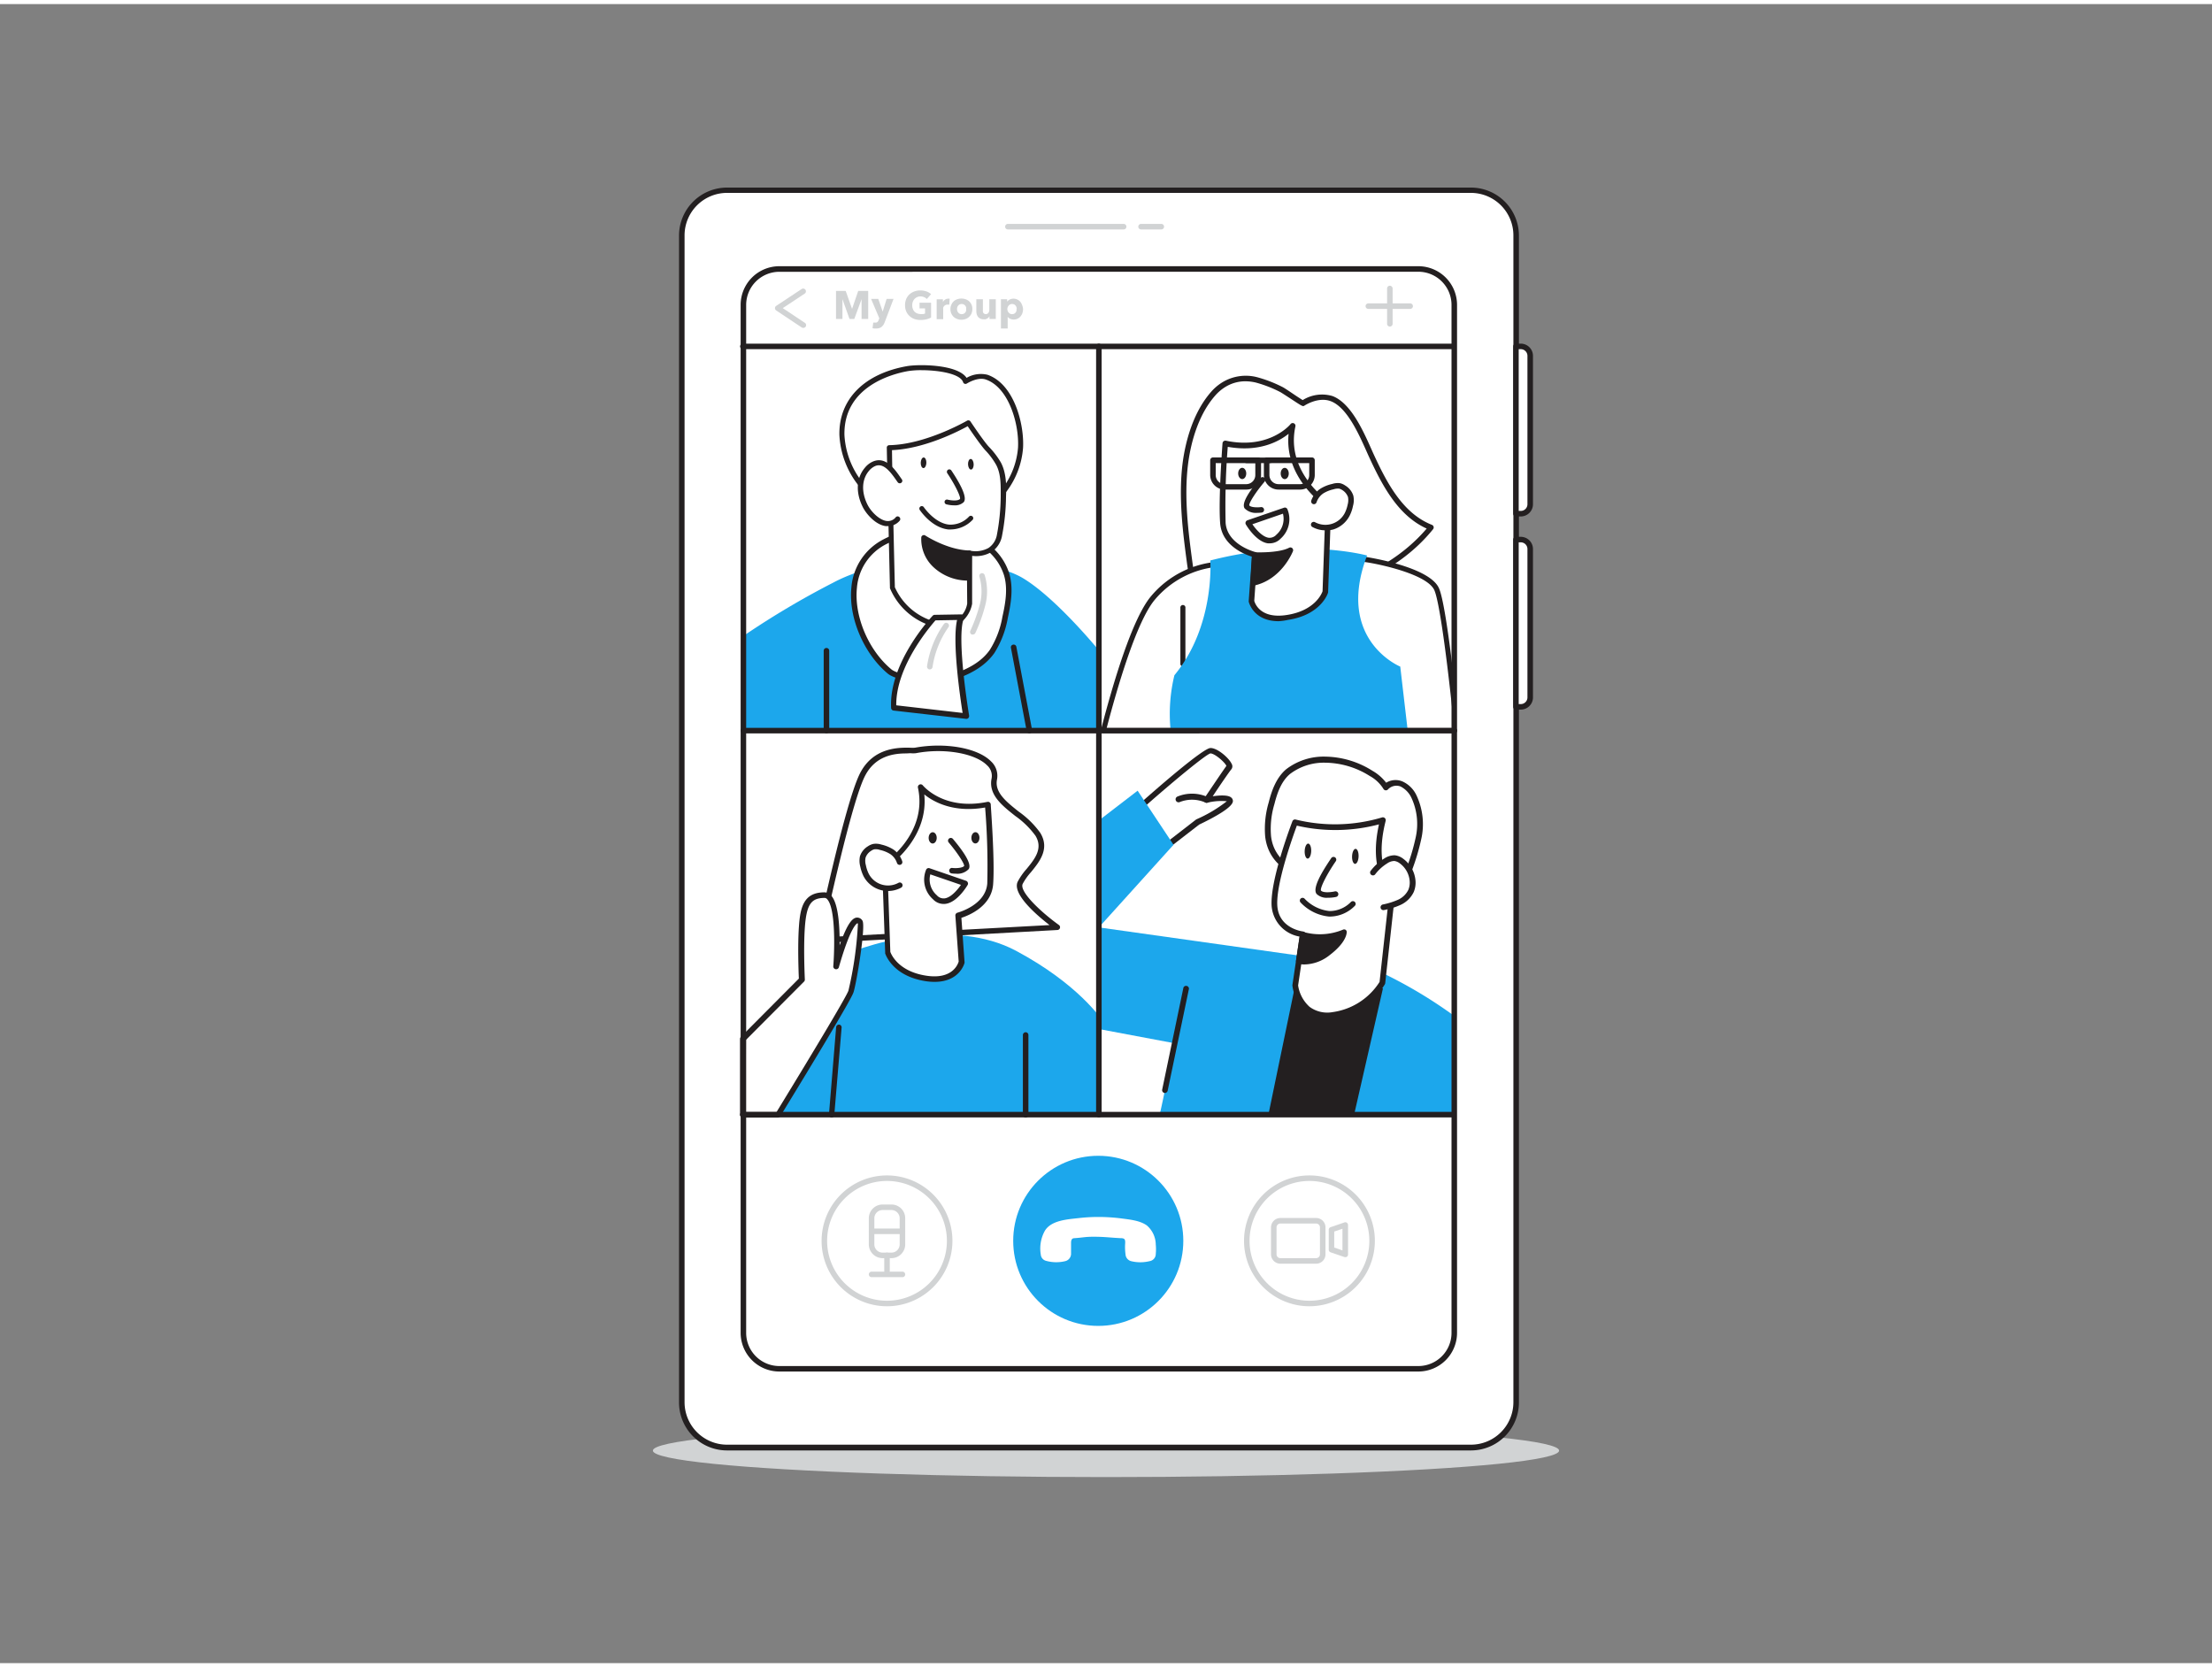 <svg id="_170_group_video_call_flatline" data-name="#170_group_video_call_flatline" xmlns="http://www.w3.org/2000/svg" viewBox="0 0 400 300" width="406" height="306" class="illustration styles_illustrationTablet__1DWOa"><rect x="0" y="0" width="400" height="300" fill="#808080" stroke="none"/><ellipse cx="200" cy="261.57" rx="81.94" ry="4.79" fill="#d1d3d4"></ellipse><rect x="123.29" y="33.64" width="150.85" height="227.39" rx="8.18" fill="#fff"></rect><path d="M266,261.54H131.46a8.68,8.68,0,0,1-8.67-8.68v-211a8.69,8.69,0,0,1,8.67-8.68H266a8.69,8.69,0,0,1,8.67,8.68v211A8.68,8.68,0,0,1,266,261.54ZM131.46,34.14a7.69,7.69,0,0,0-7.67,7.68v211a7.69,7.69,0,0,0,7.67,7.68H266a7.69,7.69,0,0,0,7.67-7.68v-211A7.69,7.69,0,0,0,266,34.14Z" fill="#231f20"></path><path d="M221.36,68.77a7.65,7.65,0,0,1,5.85-.81,22.65,22.65,0,0,1,4.49,1.73c.41.19,3.86,2.54,3.92,2.49s2.68-1.8,5.2-.84c3.37,1.28,5.65,6.93,7,10,2.45,5.38,5.44,11.21,11,13.35-9,11.08-25,14.43-39,11.75a6.27,6.27,0,0,1-3.09-1.25c-1.08-1-1.34-2.59-1.54-4.06-.8-6-1.56-12.1-.77-18.14.55-4.29,2.07-9.15,5-12.47A8.86,8.86,0,0,1,221.36,68.77Z" fill="#fff"></path><path d="M229.06,107.77a50.2,50.2,0,0,1-9.38-.89,6.55,6.55,0,0,1-3.34-1.38c-1.17-1.08-1.47-2.67-1.69-4.35-.71-5.32-1.6-11.94-.78-18.27.4-3,1.59-8.71,5.11-12.73a8.79,8.79,0,0,1,2.13-1.8h0a8.15,8.15,0,0,1,6.22-.88,23.59,23.59,0,0,1,4.58,1.77c.22.1.92.56,2,1.29.56.38,1.3.86,1.66,1.08a6.61,6.61,0,0,1,5.39-.73c3.28,1.24,5.48,6.15,6.94,9.4l.36.81c2.51,5.49,5.39,11,10.68,13.08a.51.51,0,0,1,.3.34.5.5,0,0,1-.09.44C252.55,103.14,241.31,107.77,229.06,107.77Zm-3.85-39.56a6.86,6.86,0,0,0-3.59,1h0a8.08,8.08,0,0,0-1.89,1.6c-3.35,3.82-4.49,9.29-4.87,12.21-.81,6.2.07,12.75.78,18,.2,1.49.45,2.9,1.38,3.75a5.69,5.69,0,0,0,2.84,1.13c15.07,2.89,29.95-1.45,38.13-11.06-5.23-2.36-8.1-7.87-10.6-13.34l-.36-.81c-1.39-3.1-3.49-7.78-6.38-8.88-2.26-.86-4.72.77-4.75.79-.31.2-.31.2-2.5-1.24-.74-.48-1.75-1.14-1.92-1.22a22.16,22.16,0,0,0-4.38-1.7A8.27,8.27,0,0,0,225.21,68.21Zm-3.85.56h0Z" fill="#231f20"></path><path d="M254.13,158.53A59.33,59.33,0,0,0,256.5,151a11.6,11.6,0,0,0-.82-7.71,4.7,4.7,0,0,0-2.2-2.2,2.6,2.6,0,0,0-2.92.53,7,7,0,0,0-2.63-2.51,16,16,0,0,0-8.25-2.49,10.74,10.74,0,0,0-6.78,2.17c-1.68,1.42-2.46,3.66-3,5.72a16.26,16.26,0,0,0-.62,6c.65,5.09,5.16,6.88,9.48,8.27a17.83,17.83,0,0,0,6,1.08,7.78,7.78,0,0,0,5.53-2.33" fill="#fff"></path><path d="M244.44,160.4a19.35,19.35,0,0,1-5.82-1.11c-4.6-1.48-9.15-3.36-9.83-8.69a16.79,16.79,0,0,1,.63-6.23c.5-2,1.31-4.43,3.15-6a11.14,11.14,0,0,1,7.1-2.29h0a16.34,16.34,0,0,1,8.51,2.56,8.28,8.28,0,0,1,2.48,2.16,3.23,3.23,0,0,1,3-.21,5.15,5.15,0,0,1,2.45,2.42,12.22,12.22,0,0,1,.88,8.06,39.77,39.77,0,0,1-1.7,5.66c-.24.64-.47,1.29-.69,1.94a.52.52,0,0,1-.65.33.5.5,0,0,1-.32-.65c.22-.66.45-1.32.68-2a38,38,0,0,0,1.66-5.51,11.24,11.24,0,0,0-.76-7.36,4.35,4.35,0,0,0-1.95-2A2.08,2.08,0,0,0,251,142a.51.51,0,0,1-.84-.1,6.65,6.65,0,0,0-2.45-2.31,15.35,15.35,0,0,0-8-2.41h0a10.12,10.12,0,0,0-6.45,2.05c-1.6,1.35-2.32,3.51-2.81,5.45a15.49,15.49,0,0,0-.6,5.84c.6,4.73,4.83,6.46,9.11,7.84a17.94,17.94,0,0,0,5.87,1.05,7.23,7.23,0,0,0,5.16-2.15.5.5,0,0,1,.73,0,.51.51,0,0,1,0,.72,8.24,8.24,0,0,1-5.9,2.5Z" fill="#231f20"></path><path d="M250.89,201c1.38-10.35,2.3-20.6,1.15-22.56-3.93-6.69-21.66-2.6-24.95-1.1-1.28.58-.51,11.06-2.6,23.66Z" fill="#231f20"></path><polygon points="234.98 172.07 198.71 166.96 198.71 185.34 221.38 189.6 234.98 172.07" fill="#1ca7ec"></polygon><path d="M262.59,201V182.69A83.91,83.91,0,0,0,247.38,174s-24.52-3.29-30.82,0c-2.56,1.32-3.8,13.33-6.89,27h19.66l4.87-23.52,15.88.51-5.25,23Z" fill="#1ca7ec"></path><path d="M235.57,168.21l-1.37,9.24s.64,6.11,6.82,5.34A12.39,12.39,0,0,0,250,177l1.88-17s-4.19-2.89-1.78-12.43a30,30,0,0,1-15.88.39s-3.93,10.19-3.74,14.94S235.57,168.21,235.57,168.21Z" fill="#fff"></path><path d="M240,183.38a6,6,0,0,1-3.83-1.25,7.37,7.37,0,0,1-2.46-4.63.56.56,0,0,1,0-.13l1.3-8.75a6.08,6.08,0,0,1-5.07-5.7c-.2-4.8,3.61-14.73,3.77-15.15a.5.5,0,0,1,.6-.31,29.73,29.73,0,0,0,15.59-.38.52.52,0,0,1,.52.11.51.51,0,0,1,.15.51c-2.28,9,1.53,11.85,1.57,11.88a.51.51,0,0,1,.22.47l-1.87,17a.6.6,0,0,1-.06.19,12.81,12.81,0,0,1-9.33,6.07A8.51,8.51,0,0,1,240,183.38Zm-5.26-5.93a6.48,6.48,0,0,0,2.08,3.88,5.41,5.41,0,0,0,4.16.95,12,12,0,0,0,8.49-5.46l1.83-16.6c-.89-.8-3.68-4-1.94-11.89a30.91,30.91,0,0,1-14.85.23c-.73,2-3.71,10.27-3.54,14.32.17,4.25,4.5,4.8,4.68,4.82a.55.55,0,0,1,.35.2.54.54,0,0,1,.1.39Z" fill="#231f20"></path><path d="M234.85,173.05s2.36.75,5.3-1.51,2.89-3.76,2.89-3.76a11.32,11.32,0,0,1-7.47.43Z" fill="#231f20"></path><path d="M235.88,173.66a4.56,4.56,0,0,1-1.18-.14.51.51,0,0,1-.34-.55l.72-4.83a.47.47,0,0,1,.23-.35.46.46,0,0,1,.41,0,10.9,10.9,0,0,0,7.11-.41.49.49,0,0,1,.47,0,.47.47,0,0,1,.23.4c0,.18,0,1.84-3.07,4.18A7.52,7.52,0,0,1,235.88,173.66Zm-1-.62h0Zm.57-.39a6.22,6.22,0,0,0,4.43-1.5,8.54,8.54,0,0,0,2.4-2.54,11.79,11.79,0,0,1-6.27.24Z" fill="#231f20"></path><path d="M241.12,154.76s-3.42,5-2.63,5.84,3,.33,3,.33" fill="#fff"></path><path d="M240.1,161.6a2.63,2.63,0,0,1-2-.67c-.86-1,.94-4,2.6-6.45a.5.5,0,1,1,.82.56c-1.59,2.32-2.83,4.77-2.65,5.26.42.46,1.87.3,2.51.15a.5.5,0,0,1,.24,1A7.18,7.18,0,0,1,240.1,161.6Z" fill="#231f20"></path><path d="M240.57,165h-.24a8.16,8.16,0,0,1-5.13-2.53.5.5,0,1,1,.74-.67,7.26,7.26,0,0,0,4.44,2.2,5.36,5.36,0,0,0,3.91-1.64.5.5,0,0,1,.71,0,.49.49,0,0,1,0,.7A6.39,6.39,0,0,1,240.57,165Z" fill="#231f20"></path><ellipse cx="245.08" cy="154.11" rx="1.36" ry="0.59" transform="translate(81.64 393.07) rotate(-87.79)" fill="#231f20"></ellipse><ellipse cx="236.51" cy="153.15" rx="1.36" ry="0.59" transform="translate(74.36 383.59) rotate(-87.79)" fill="#231f20"></ellipse><path d="M248.22,157.1a8,8,0,0,1,2.32-2.14,2.81,2.81,0,0,1,1.62-.52,2.58,2.58,0,0,1,1.28.53,4.94,4.94,0,0,1,2,3.5,3.81,3.81,0,0,1-.27,1.89,4.31,4.31,0,0,1-2.11,2.06,12.51,12.51,0,0,1-2.88.9" fill="#fff"></path><path d="M250.16,163.84a.53.53,0,0,1-.5-.4.52.52,0,0,1,.39-.62,13.19,13.19,0,0,0,2.76-.86,3.83,3.83,0,0,0,1.87-1.81,3.44,3.44,0,0,0,.23-1.63,4.41,4.41,0,0,0-1.77-3.13,2.05,2.05,0,0,0-1-.44,2.34,2.34,0,0,0-1.31.45,8,8,0,0,0-2.18,2,.52.52,0,0,1-.83-.61,8.92,8.92,0,0,1,2.47-2.27,3.39,3.39,0,0,1,1.92-.6,3,3,0,0,1,1.55.64,5.45,5.45,0,0,1,2.2,3.87,4.39,4.39,0,0,1-.31,2.13,4.88,4.88,0,0,1-2.36,2.32,12.94,12.94,0,0,1-3,.94Z" fill="#231f20"></path><path d="M262.59,190.9c-1.82,2.35-4.22,6-6.8,10.07h6.8Z" fill="#1ca7ec"></path><path d="M210.66,196.38,214.52,178" fill="#fff"></path><path d="M210.66,196.9h-.11a.52.52,0,0,1-.39-.61L214,177.85a.52.52,0,0,1,1,.21l-3.85,18.43A.53.53,0,0,1,210.66,196.9Z" fill="#231f20"></path><path d="M206.59,144.8S217.66,135,218.9,135s3.85,2.48,3.38,3-4.08,5.92-4.08,5.92,4.23-.86,4.24.16-5.85,3.81-5.85,3.81l-9.3,7.19Z" fill="#fff"></path><path d="M207.29,155.6a.5.5,0,0,1-.21,0,.53.53,0,0,1-.31-.43l-.69-10.29a.52.52,0,0,1,.17-.42c3.37-3,11.35-9.92,12.65-9.94h0c1.27,0,3.33,1.8,3.82,2.86a.87.87,0,0,1-.06,1c-.28.31-2,2.8-3.36,4.87,1.21-.18,2.73-.27,3.32.21a.82.82,0,0,1,.33.65c0,1.11-3.3,2.92-6.1,4.26l-9.26,7.16A.51.51,0,0,1,207.29,155.6ZM207.13,145l.61,9.07,8.53-6.6.1-.06a25.45,25.45,0,0,0,5.48-3.26,10.49,10.49,0,0,0-3.54.27.54.54,0,0,1-.54-.22.55.55,0,0,1,0-.58c.36-.52,3.33-4.95,4-5.86-.22-.61-2.08-2.26-2.89-2.26h0C218.08,135.68,212.29,140.45,207.13,145Z" fill="#231f20"></path><polygon points="198.71 166.96 212.21 152.02 205.72 142.24 199.08 147.34 198.71 166.96" fill="#1ca7ec"></polygon><path d="M218.2,144.44a.46.46,0,0,1-.23-.06,6,6,0,0,0-4.64-.08.52.52,0,0,1-.41-1,6.92,6.92,0,0,1,5.52.11.52.52,0,0,1-.24,1Z" fill="#231f20"></path><path d="M199.18,183.59s-4.19-6.39-15.45-12.4S156,169.72,150,173.28s-13.64,12.95-13.64,12.95v14.62h62.15Z" fill="#1ca7ec"></path><path d="M165.52,135c-1.06.21-6.87-1-9.6,4.46s-7.84,29.85-7.84,29.85L191.2,167s-7.82-5.6-6.73-8,5.46-5.11,3.21-8.77-8.73-5.77-7.88-10S172.51,133.64,165.52,135Z" fill="#fff"></path><path d="M148.08,169.8a.49.49,0,0,1-.38-.18.51.51,0,0,1-.11-.43c.21-1,5.15-24.48,7.88-30,2.41-4.85,7.13-4.76,9.16-4.72a6.29,6.29,0,0,0,.8,0h0c5.41-1,11.34,0,13.77,2.46a3.55,3.55,0,0,1,1.09,3.29c-.46,2.31,1.66,4,3.91,5.79a16.46,16.46,0,0,1,3.91,3.85c1.78,2.89-.15,5.24-1.69,7.13a10.47,10.47,0,0,0-1.49,2.11c-.64,1.42,3.45,5.2,6.56,7.43a.5.5,0,0,1-.26.9L148.1,169.8Zm15.84-34.3c-2.14,0-5.65.34-7.55,4.17-2.43,4.88-6.84,25.22-7.67,29.09l41.09-2.22c-2.33-1.8-6.77-5.61-5.77-7.82a11.44,11.44,0,0,1,1.62-2.33c1.49-1.82,3-3.69,1.61-6a15.7,15.7,0,0,0-3.67-3.59c-2.39-1.89-4.86-3.85-4.27-6.76a2.55,2.55,0,0,0-.82-2.39c-2.18-2.2-7.84-3.16-12.87-2.19h0a5,5,0,0,1-1,0Zm1.6-.51h0Z" fill="#231f20"></path><path d="M173.33,164.79l.6,8.38s-.81,3.91-6.52,3-6.83-4.69-6.83-4.69L160,155.81s8.4-5.36,6.46-14.27c0,0,4,4.86,12.19,3.14,0,0,.76,10,.43,14.37S173.33,164.79,173.33,164.79Z" fill="#fff"></path><path d="M169,176.81a10.6,10.6,0,0,1-1.7-.14c-5.94-.95-7.18-4.88-7.23-5a.32.32,0,0,1,0-.13l-.56-15.67a.53.53,0,0,1,.23-.44c.09,0,8.09-5.29,6.25-13.75a.5.5,0,0,1,.87-.42c.16.19,3.88,4.61,11.7,3a.48.48,0,0,1,.4.09.49.49,0,0,1,.2.36c0,.41.76,10.07.43,14.45-.3,4-4.41,5.64-5.74,6.07l.57,8a.57.57,0,0,1,0,.13S173.62,176.81,169,176.81Zm-8-5.42c.17.46,1.43,3.5,6.42,4.29,4.82.77,5.8-2.08,5.94-2.55l-.6-8.3a.52.52,0,0,1,.38-.53s5.1-1.32,5.39-5.29a129.16,129.16,0,0,0-.39-13.73c-5.7,1-9.32-1-11-2.37.75,7.43-5.37,12.23-6.68,13.16Z" fill="#231f20"></path><path d="M162.64,155.15a3.64,3.64,0,0,0-1.4-1.85,6.5,6.5,0,0,0-2-.83,2.59,2.59,0,0,0-1.2-.12,2.44,2.44,0,0,0-.77.35,2.83,2.83,0,0,0-1.24,1.53,3.34,3.34,0,0,0,.06,1.6,6.46,6.46,0,0,0,.57,1.67,4.45,4.45,0,0,0,6,1.84" fill="#fff"></path><path d="M160.54,160.38a5,5,0,0,1-4.37-2.65,7.32,7.32,0,0,1-.61-1.79,4,4,0,0,1-.05-1.85,3.31,3.31,0,0,1,1.44-1.8,2.76,2.76,0,0,1,1-.43,3.22,3.22,0,0,1,1.42.12,7.11,7.11,0,0,1,2.19.9,4.16,4.16,0,0,1,1.59,2.12.49.49,0,0,1-.32.63.5.5,0,0,1-.63-.32,3.1,3.1,0,0,0-1.2-1.6,6,6,0,0,0-1.89-.76,2.25,2.25,0,0,0-1-.11,1.61,1.61,0,0,0-.59.28,2.37,2.37,0,0,0-1,1.24,2.87,2.87,0,0,0,.06,1.36,6.09,6.09,0,0,0,.52,1.55,3.93,3.93,0,0,0,5.37,1.63.5.5,0,1,1,.48.88A5,5,0,0,1,160.54,160.38Z" fill="#231f20"></path><path d="M171.94,151.28s3.42,4,2.82,4.86-2.61.56-2.61.56" fill="#fff"></path><path d="M172.88,157.25a6.35,6.35,0,0,1-.8-.05.51.51,0,0,1-.43-.57.5.5,0,0,1,.56-.42c.7.09,1.85,0,2.14-.36.06-.41-1.24-2.42-2.8-4.25a.5.5,0,0,1,.06-.7.5.5,0,0,1,.71.06c1.68,2,3.53,4.52,2.84,5.47A2.8,2.8,0,0,1,172.88,157.25Z" fill="#231f20"></path><ellipse cx="175.61" cy="150.1" rx="1.02" ry="0.73" transform="matrix(0.01, -1, 1, 0.01, 24.53, 324.87)" fill="#231f20"></ellipse><ellipse cx="167.91" cy="150.1" rx="1.02" ry="0.73" transform="matrix(0.01, -1, 1, 0.01, 16.88, 317.18)" fill="#231f20"></ellipse><path d="M174.53,159l-6.61-2.27a4.2,4.2,0,0,0,1.14,4.78C171.62,164.05,174.53,159,174.53,159Z" fill="#fff"></path><path d="M170.62,162.72a2.64,2.64,0,0,1-1.91-.85,4.73,4.73,0,0,1-1.23-5.36.5.5,0,0,1,.61-.25l6.6,2.27a.51.51,0,0,1,.31.3.48.48,0,0,1,0,.42c-.07.13-1.84,3.16-4,3.45A2,2,0,0,1,170.62,162.72Zm-2.39-5.35a3.76,3.76,0,0,0,1.18,3.78,1.62,1.62,0,0,0,1.42.56c1.14-.15,2.31-1.53,2.94-2.44Z" fill="#231f20"></path><line x1="185.47" y1="200.85" x2="185.47" y2="186.42" fill="#fff"></line><path d="M185.47,201.35a.5.5,0,0,1-.5-.5V186.42a.51.51,0,0,1,.5-.5.5.5,0,0,1,.5.5v14.43A.5.5,0,0,1,185.47,201.35Z" fill="#231f20"></path><line x1="150.36" y1="200.85" x2="151.69" y2="185" fill="#fff"></line><path d="M150.36,201.35h0a.5.5,0,0,1-.46-.54L151.2,185a.51.51,0,0,1,.54-.46.5.5,0,0,1,.45.54l-1.33,15.86A.49.49,0,0,1,150.36,201.35Z" fill="#231f20"></path><path d="M134.44,114.25a153.07,153.07,0,0,1,16.23-9.63c11.26-6,28.3-4.4,34.28-.83s13.65,12.95,13.65,12.95v14.62H134.44Z" fill="#1ca7ec"></path><path d="M160.86,120.68c1.32,1.1,7.34,2.18,8.72,1.82,3.67-.94,7.57-2.25,9.82-5.43a16.89,16.89,0,0,0,2.36-6.2c.57-2.55,1-5.26.27-7.77-2.48-8.46-15.51-9.32-22-5.9C150.73,102.12,154.3,115.22,160.86,120.68Z" fill="#fff"></path><path d="M168.81,123.07c-2.25,0-7-.92-8.27-2-4.37-3.64-7.14-10.19-6.58-15.59a10.73,10.73,0,0,1,5.84-8.71c4.51-2.38,11.37-2.6,16.3-.52a10.58,10.58,0,0,1,6.41,6.72c.76,2.6.32,5.39-.26,8a17.58,17.58,0,0,1-2.44,6.38c-2.31,3.25-6.22,4.63-10.1,5.63A4.2,4.2,0,0,1,168.81,123.07Zm-.29-27.24a18,18,0,0,0-8.25,1.82,9.72,9.72,0,0,0-5.31,7.92c-.53,5.09,2.08,11.28,6.22,14.72h0c1.15,1,7,2.06,8.28,1.73,3.7-1,7.42-2.25,9.53-5.24a16.53,16.53,0,0,0,2.28-6c.56-2.5,1-5.14.28-7.52a9.59,9.59,0,0,0-5.84-6.07A18.67,18.67,0,0,0,168.52,95.83Z" fill="#231f20"></path><path d="M155.57,166c-.4-.56-1.67-1.57-4.41,8.09,0,0,1-13-2.08-13s-3.81,1.92-4.09,5.87,0,9.41,0,9.41l-10.66,10.7v13.71h6.38c5-8.24,12.7-20.86,13.18-22.28C154.61,176.42,156,166.57,155.57,166Z" fill="#fff"></path><path d="M140.71,201.35h-6.38a.51.51,0,0,1-.51-.52V187.12a.48.48,0,0,1,.15-.36l10.49-10.54c-.05-1.09-.23-5.78,0-9.25s.77-6.35,4.61-6.35a1.65,1.65,0,0,1,1.23.58c1.33,1.43,1.56,5.7,1.53,9,1.44-4.13,2.36-4.88,3-5a1.1,1.1,0,0,1,1.12.53h0c.66.94-1.08,11.43-1.62,13-.48,1.41-7.46,12.95-13.23,22.38A.52.52,0,0,1,140.71,201.35Zm-5.86-1h5.57c7.91-12.94,12.64-20.93,13-21.94a66.43,66.43,0,0,0,1.72-12.13.22.22,0,0,0-.08-.07s-1.15.19-3.38,8a.52.52,0,0,1-1-.18c.23-2.82.46-10.48-1.09-12.15a.61.61,0,0,0-.47-.25c-2.48,0-3.28,1.21-3.58,5.39-.27,3.87,0,9.3,0,9.35a.5.5,0,0,1-.15.4l-10.5,10.54Z" fill="#231f20"></path><path d="M262.68,124c-.89-7.84-2-16.42-2.92-18.28-1.72-3.59-12.61-5.28-12.61-5.28l-5.8-.77,4.8,31.67h16.53Z" fill="#fff"></path><path d="M262.68,130.92H246.54l-4.65-30.68,5.19.69c3,.46,10.95,2.26,12.27,5,.78,1.64,2,9.69,3.33,22.25v-8.09c-.84-6.91-1.75-13-2.51-14.55-1.8-3.76-12.5-5.46-13-5.54l-5.8-.76a.46.46,0,0,0-.39.13.47.47,0,0,0-.13.39l4.81,31.67a.45.45,0,0,0,.45.39h16.53Z" fill="#231f20"></path><path d="M256.48,247.27H140.93a7,7,0,0,1-7-7V54.4a7,7,0,0,1,7-7H256.48a7,7,0,0,1,7,7V240.28A7,7,0,0,1,256.48,247.27ZM140.93,48.41a6,6,0,0,0-6,6V240.28a6,6,0,0,0,6,6H256.48a6,6,0,0,0,6-6V54.4a6,6,0,0,0-6-6Z" fill="#231f20"></path><circle cx="198.6" cy="223.64" r="15.38" fill="#1ca7ec"></circle><path d="M203.19,40.75H182.26a.5.5,0,0,1,0-1h20.93a.5.5,0,0,1,0,1Z" fill="#d1d3d4"></path><path d="M210,40.75h-3.66a.5.5,0,0,1,0-1H210a.5.5,0,0,1,0,1Z" fill="#d1d3d4"></path><path d="M160.4,235.47a11.83,11.83,0,1,1,11.83-11.83A11.84,11.84,0,0,1,160.4,235.47Zm0-22.66a10.83,10.83,0,1,0,10.83,10.83A10.84,10.84,0,0,0,160.4,212.81Z" fill="#d1d3d4"></path><path d="M161.2,226.77h-1.6a2.5,2.5,0,0,1-2.49-2.49v-4.72a2.49,2.49,0,0,1,2.49-2.49h1.6a2.48,2.48,0,0,1,2.49,2.49v4.72A2.49,2.49,0,0,1,161.2,226.77Zm-1.6-8.7a1.49,1.49,0,0,0-1.49,1.49v4.72a1.49,1.49,0,0,0,1.49,1.49h1.6a1.49,1.49,0,0,0,1.49-1.49v-4.72a1.49,1.49,0,0,0-1.49-1.49Z" fill="#d1d3d4"></path><path d="M160.4,229.68a.5.5,0,0,1-.5-.5v-2.91a.5.5,0,0,1,.5-.5.5.5,0,0,1,.5.5v2.91A.5.5,0,0,1,160.4,229.68Z" fill="#d1d3d4"></path><path d="M163.19,222.42h-5.58a.51.51,0,0,1-.5-.5.5.5,0,0,1,.5-.5h5.58a.5.5,0,0,1,.5.5A.5.5,0,0,1,163.19,222.42Z" fill="#d1d3d4"></path><path d="M163.19,230.21h-5.58a.5.5,0,0,1-.5-.5.51.51,0,0,1,.5-.5h5.58a.5.5,0,0,1,.5.5A.5.5,0,0,1,163.19,230.21Z" fill="#d1d3d4"></path><path d="M236.79,235.47a11.83,11.83,0,1,1,11.83-11.83A11.85,11.85,0,0,1,236.79,235.47Zm0-22.66a10.83,10.83,0,1,0,10.83,10.83A10.84,10.84,0,0,0,236.79,212.81Z" fill="#d1d3d4"></path><path d="M238,227.77h-6.46a1.7,1.7,0,0,1-1.7-1.69V221.2a1.7,1.7,0,0,1,1.7-1.69H238a1.69,1.69,0,0,1,1.69,1.69v4.88A1.69,1.69,0,0,1,238,227.77Zm-6.46-7.26a.69.69,0,0,0-.7.69v4.88a.69.69,0,0,0,.7.69H238a.69.69,0,0,0,.69-.69V221.2a.69.69,0,0,0-.69-.69Z" fill="#d1d3d4"></path><path d="M243.27,226.57a.45.45,0,0,1-.16,0l-2.5-.86a.5.5,0,0,1-.33-.47v-3.6a.49.49,0,0,1,.33-.47l2.5-.86a.48.48,0,0,1,.45.06.52.52,0,0,1,.21.41v5.32a.49.49,0,0,1-.5.5Zm-2-1.72,1.49.52v-3.92l-1.49.51Z" fill="#d1d3d4"></path><path d="M198.6,219.32a31,31,0,0,0-3.48.2c-2,.23-5,.37-6.17,2.29a6.59,6.59,0,0,0-.74,4.34,1.26,1.26,0,0,0,.9,1.09,6.85,6.85,0,0,0,3.48.08,1.37,1.37,0,0,0,1.09-1.36c0-.63,0-1.28,0-1.91s.18-.87.57-.89c1.58-.1,1.89-.26,3.48-.26,2,0,2.77.14,4.8.25.89,0,1,.18.92,1.2a9.94,9.94,0,0,0,.08,1.73,1.35,1.35,0,0,0,1,1.23,7,7,0,0,0,3.36,0A1.31,1.31,0,0,0,209,226a8.58,8.58,0,0,0,0-1.68,4.64,4.64,0,0,0-1.61-3.46c-1.29-.94-3.29-1.09-4.82-1.3A33.59,33.59,0,0,0,198.6,219.32Z" fill="#fff"></path><path d="M262.86,201.32H134.33a.5.5,0,1,1,0-1H262.86a.5.5,0,0,1,0,1Z" fill="#231f20"></path><path d="M198.71,201.32a.5.5,0,0,1-.5-.5V61.9a.5.5,0,0,1,1,0V200.82A.5.5,0,0,1,198.71,201.32Z" fill="#231f20"></path><path d="M262.86,62.4H134.33a.51.51,0,0,1-.5-.5.5.5,0,0,1,.5-.5H262.86a.5.5,0,0,1,.5.5A.5.5,0,0,1,262.86,62.4Z" fill="#231f20"></path><path d="M155.8,56.94l0-3.59h0l-1.32,3.59h-.86l-1.28-3.59h0l0,3.59h-1.16V51.87h1.75l1.15,3.25h0l1.11-3.25H157v5.07Z" fill="#d1d3d4"></path><path d="M160,57.48a2.9,2.9,0,0,1-.24.5,1.64,1.64,0,0,1-.32.37,1.18,1.18,0,0,1-.43.23,1.69,1.69,0,0,1-.58.08l-.34,0a1.31,1.31,0,0,1-.31-.06l.13-1,.19,0,.19,0a.52.52,0,0,0,.4-.13.9.9,0,0,0,.2-.35l.12-.3-1.49-3.51h1.3l.8,2.3h0l.71-2.3h1.25Z" fill="#d1d3d4"></path><path d="M167.53,57a4.58,4.58,0,0,1-1.08.12,3.19,3.19,0,0,1-1.13-.19,2.57,2.57,0,0,1-.88-.55,2.52,2.52,0,0,1-.58-.84,2.94,2.94,0,0,1-.2-1.09,2.82,2.82,0,0,1,.21-1.11,2.38,2.38,0,0,1,.58-.84,2.53,2.53,0,0,1,.88-.53,2.92,2.92,0,0,1,1.08-.19,3.42,3.42,0,0,1,1.12.18,2.62,2.62,0,0,1,.84.49l-.78.89a1.19,1.19,0,0,0-.47-.34,1.6,1.6,0,0,0-.67-.14,1.45,1.45,0,0,0-.59.12,1.58,1.58,0,0,0-.48.33,1.69,1.69,0,0,0-.31.5,1.91,1.91,0,0,0-.11.64,1.87,1.87,0,0,0,.1.64,1.44,1.44,0,0,0,.3.51,1.32,1.32,0,0,0,.49.33,1.69,1.69,0,0,0,.66.12,2.71,2.71,0,0,0,.41,0,1.36,1.36,0,0,0,.36-.1v-.92h-1V54h2.09v2.68A3.85,3.85,0,0,1,167.53,57Z" fill="#d1d3d4"></path><path d="M171.66,54.34l-.16,0h-.14a.82.82,0,0,0-.4.09.8.8,0,0,0-.26.21.73.73,0,0,0-.14.26.85.85,0,0,0,0,.25v1.83h-1.18V53.38h1.13v.51h0a1.16,1.16,0,0,1,.38-.44,1,1,0,0,1,.59-.18h.14l.11,0Z" fill="#d1d3d4"></path><path d="M175.83,55.14a2.07,2.07,0,0,1-.15.8,1.83,1.83,0,0,1-1.06,1,2.19,2.19,0,0,1-.77.14,2.14,2.14,0,0,1-.76-.14,1.94,1.94,0,0,1-.64-.38,2,2,0,0,1-.42-.6,1.91,1.91,0,0,1-.16-.8,1.78,1.78,0,0,1,.16-.78,1.7,1.7,0,0,1,1.06-1,2.13,2.13,0,0,1,.76-.13,2.19,2.19,0,0,1,.77.13,1.81,1.81,0,0,1,.63.37,1.77,1.77,0,0,1,.43.6A1.94,1.94,0,0,1,175.83,55.14Zm-1.13,0a1.26,1.26,0,0,0,0-.33.92.92,0,0,0-.17-.29.71.71,0,0,0-.27-.21.8.8,0,0,0-.36-.08.87.87,0,0,0-.37.08.75.75,0,0,0-.26.21.9.9,0,0,0-.16.29,1.26,1.26,0,0,0-.05.33,1.27,1.27,0,0,0,.05.34.9.9,0,0,0,.17.3.75.75,0,0,0,.26.21.87.87,0,0,0,.37.08.83.83,0,0,0,.36-.08.71.71,0,0,0,.27-.21,1.08,1.08,0,0,0,.16-.3A1.27,1.27,0,0,0,174.7,55.14Z" fill="#d1d3d4"></path><path d="M178.93,56.94v-.49h0a1.24,1.24,0,0,1-.17.23.94.94,0,0,1-.25.18,1,1,0,0,1-.3.13,1.08,1.08,0,0,1-.36,0,1.21,1.21,0,0,1-.6-.13,1.11,1.11,0,0,1-.41-.33,1.45,1.45,0,0,1-.22-.47,2.33,2.33,0,0,1-.07-.53V53.37h1.19v1.94a1.27,1.27,0,0,0,0,.28.61.61,0,0,0,.08.25A.52.52,0,0,0,178,56a.54.54,0,0,0,.27.06.56.56,0,0,0,.47-.23,1,1,0,0,0,.16-.54V53.37h1.17v3.57Z" fill="#d1d3d4"></path><path d="M185,55.14a2.46,2.46,0,0,1-.11.72,1.92,1.92,0,0,1-.34.61,1.54,1.54,0,0,1-.53.41,1.53,1.53,0,0,1-.72.16,1.44,1.44,0,0,1-.62-.13,1.12,1.12,0,0,1-.46-.36h0v2.11H181V53.37h1.12v.44h0a1.48,1.48,0,0,1,.46-.38,1.45,1.45,0,0,1,.68-.16,1.6,1.6,0,0,1,.7.15,1.68,1.68,0,0,1,.54.41,1.93,1.93,0,0,1,.33.6A2.12,2.12,0,0,1,185,55.14Zm-1.14,0a1.26,1.26,0,0,0-.05-.33.9.9,0,0,0-.16-.29.75.75,0,0,0-.26-.21.87.87,0,0,0-.37-.08.86.86,0,0,0-.36.08.75.75,0,0,0-.26.21.88.88,0,0,0-.18.29,1,1,0,0,0-.06.34,1,1,0,0,0,.06.34.88.88,0,0,0,.18.29.75.75,0,0,0,.26.21.86.86,0,0,0,.36.08.87.87,0,0,0,.37-.08.75.75,0,0,0,.26-.21,1,1,0,0,0,.16-.3A1.27,1.27,0,0,0,183.81,55.14Z" fill="#d1d3d4"></path><path d="M251.33,58.31a.5.5,0,0,1-.5-.5V51.43a.5.5,0,0,1,.5-.5.51.51,0,0,1,.5.5v6.38A.5.5,0,0,1,251.33,58.31Z" fill="#d1d3d4"></path><path d="M255,55.12h-7.56a.5.5,0,0,1-.5-.5.5.5,0,0,1,.5-.5H255a.5.5,0,0,1,.5.5A.5.5,0,0,1,255,55.12Z" fill="#d1d3d4"></path><path d="M145.24,58.55a.53.53,0,0,1-.27-.08l-4.61-3.07a.5.5,0,0,1,0-.83L145,51.5a.5.5,0,0,1,.55.83l-4,2.65,4,2.66a.5.5,0,0,1,.14.69A.52.52,0,0,1,145.24,58.55Z" fill="#d1d3d4"></path><path d="M216.69,131.38l4.08-30.13a17.17,17.17,0,0,0-12.36,6.19c-3.38,4.14-6.9,16.26-8.88,23.94Z" fill="#fff"></path><path d="M216.69,131.84H199.53a.47.47,0,0,1-.37-.18.49.49,0,0,1-.08-.39c2.27-8.77,5.66-20.06,9-24.12a17.55,17.55,0,0,1,12.71-6.35.45.45,0,0,1,.35.15.52.52,0,0,1,.11.36l-4.08,30.13A.47.47,0,0,1,216.69,131.84Zm-16.57-.92h16.17l4-29.18a16.9,16.9,0,0,0-11.49,6C205.47,111.75,202,123.74,200.12,130.92Z" fill="#231f20"></path><path d="M213.9,119.76a.45.45,0,0,1-.45-.45V109.19a.46.46,0,1,1,.91,0v10.12A.45.45,0,0,1,213.9,119.76Z" fill="#231f20"></path><path d="M254.56,131.38l-1.35-11.58s-11.79-4.82-6-20.09c0,0-12-3.32-28.35.9,0,0,.87,11.86-6.49,20.75a29.63,29.63,0,0,0-.68,10Z" fill="#1ca7ec"></path><path d="M263,131.88H134.44a.5.5,0,0,1,0-1H263a.5.5,0,0,1,0,1Z" fill="#231f20"></path><path d="M274.13,61.9H275a1.71,1.71,0,0,1,1.71,1.71V90.44A1.71,1.71,0,0,1,275,92.15h-.87a0,0,0,0,1,0,0V61.9A0,0,0,0,1,274.13,61.9Z" fill="#fff"></path><path d="M275,92.65h-.87a.5.5,0,0,1-.5-.5V61.9a.5.5,0,0,1,.5-.5H275a2.21,2.21,0,0,1,2.21,2.21V90.44A2.21,2.21,0,0,1,275,92.65Zm-.37-1H275a1.21,1.21,0,0,0,1.21-1.21V63.61A1.21,1.21,0,0,0,275,62.4h-.37Z" fill="#231f20"></path><path d="M274.13,96.83H275a1.71,1.71,0,0,1,1.71,1.71v26.83a1.71,1.71,0,0,1-1.71,1.71h-.87a0,0,0,0,1,0,0V96.83A0,0,0,0,1,274.13,96.83Z" fill="#fff"></path><path d="M275,127.58h-.87a.5.5,0,0,1-.5-.5V96.83a.5.5,0,0,1,.5-.5H275a2.21,2.21,0,0,1,2.21,2.21v26.83A2.21,2.21,0,0,1,275,127.58Zm-.37-1H275a1.21,1.21,0,0,0,1.21-1.21V98.54A1.21,1.21,0,0,0,275,97.33h-.37Z" fill="#231f20"></path><path d="M164.1,65.92c-6.3,1.11-12,4.92-11.86,12a15.68,15.68,0,0,0,5.64,11.18c4.74,4.14,11.77,5.79,17.63,3.49a14.51,14.51,0,0,0,9-12.33c.23-4.25-1.65-11.24-6.12-12.78-1.71-.59-3.83.76-3.83.76C173.77,65.76,166.73,65.46,164.1,65.92Z" fill="#fff"></path><path d="M169.86,94.06a18.88,18.88,0,0,1-12.28-4.64,15.94,15.94,0,0,1-5.79-11.52c-.12-6.41,4.46-11.06,12.23-12.43,2.1-.37,9.13-.35,10.77,2.12a5.11,5.11,0,0,1,3.78-.56c4.79,1.65,6.67,8.87,6.43,13.23A15,15,0,0,1,175.67,93,15.81,15.81,0,0,1,169.86,94.06ZM166.63,66.2a15,15,0,0,0-2.45.17h0c-2.73.48-11.63,2.74-11.48,11.52a15.1,15.1,0,0,0,5.48,10.85c4.8,4.18,11.7,5.55,17.16,3.4a14.09,14.09,0,0,0,8.75-11.93c.23-4.24-1.66-10.88-5.82-12.32-1.48-.52-3.41.71-3.43.72a.45.45,0,0,1-.68-.24C173.64,66.81,169.66,66.2,166.63,66.2Zm-2.53-.28h0Z" fill="#231f20"></path><path d="M175.28,99.28l.06,9.21s-.93,5.15-6.54,3.58a11.6,11.6,0,0,1-7.44-6.6s-.47-19.4-.58-25.26c6.81-.1,14.3-4.49,14.3-4.49s2.34,3.52,3.36,4.63a13.46,13.46,0,0,1,2.1,2.78c1,1.77.91,4,.87,5.94a37.64,37.64,0,0,1-.7,6.94C179.82,100.35,175.28,99.28,175.28,99.28Z" fill="#fff"></path><path d="M170.79,112.83a7.9,7.9,0,0,1-2.11-.32,12,12,0,0,1-7.75-6.89.58.58,0,0,1,0-.14s-.46-19.41-.57-25.26a.41.41,0,0,1,.12-.32.45.45,0,0,1,.33-.14c6.6-.11,14-4.39,14.07-4.43a.46.46,0,0,1,.61.14s2.33,3.5,3.32,4.57A14.69,14.69,0,0,1,181,82.91c1,1.9,1,4.27.92,6.17a39,39,0,0,1-.71,7,4.44,4.44,0,0,1-1.93,3,5.51,5.51,0,0,1-3.49.7l0,8.67a5.61,5.61,0,0,1-2.36,3.62A4.84,4.84,0,0,1,170.79,112.83Zm-9-7.45a11.18,11.18,0,0,0,7.11,6.25,4.29,4.29,0,0,0,6-3.22l-.07-9.13a.47.47,0,0,1,.18-.36.48.48,0,0,1,.39-.09,4.86,4.86,0,0,0,3.35-.48,3.61,3.61,0,0,0,1.53-2.43,38.27,38.27,0,0,0,.68-6.86c0-1.89.09-4-.81-5.72a13.26,13.26,0,0,0-2-2.68c-.84-.93-2.54-3.4-3.16-4.33-1.58.87-7.77,4.08-13.69,4.33C161.37,86.75,161.78,104,161.82,105.38Z" fill="#231f20"></path><path d="M175.23,103.8a8.82,8.82,0,0,1-6.14-2.32,6.42,6.42,0,0,1-2.05-5s4,2.71,8.24,2.8Z" fill="#231f20"></path><path d="M175.07,104.25a9.13,9.13,0,0,1-6.3-2.46,6.91,6.91,0,0,1-2.17-5.38.44.44,0,0,1,.26-.34.45.45,0,0,1,.42,0s4,2.64,8,2.73a.44.44,0,0,1,.43.45l-.05,4.52a.45.45,0,0,1-.42.44Zm.16-.45h0Zm-7.75-6.54a6.46,6.46,0,0,0,1.92,3.91,8.18,8.18,0,0,0,5.39,2.19l.05-3.66A17.79,17.79,0,0,1,167.48,97.26Z" fill="#231f20"></path><path d="M171.67,84.58s3,4.43,2.26,5.2-2.68.26-2.68.26" fill="#fff"></path><path d="M172.55,90.64a5.68,5.68,0,0,1-1.41-.18.44.44,0,0,1-.32-.53.43.43,0,0,1,.54-.32c.56.14,1.85.3,2.24-.13.15-.4-.92-2.59-2.3-4.65a.46.46,0,0,1,.12-.62.45.45,0,0,1,.62.13c1.44,2.15,3,4.89,2.21,5.74A2.28,2.28,0,0,1,172.55,90.64Z" fill="#231f20"></path><ellipse cx="175.57" cy="83.2" rx="0.51" ry="0.96" transform="translate(-3.14 6.97) rotate(-2.25)" fill="#231f20"></ellipse><ellipse cx="167.02" cy="82.94" rx="0.96" ry="0.51" transform="translate(79.15 247.43) rotate(-88.3)" fill="#231f20"></ellipse><path d="M162.67,86.2c-1-1.38-2.51-3.87-4.55-3.12a3.48,3.48,0,0,0-1.37,1c-1.64,1.94-1.39,4.52-.31,6.64.93,1.84,3.86,4.63,5.86,2.32" fill="#fff"></path><path d="M160.53,94.4l-.34,0c-1.88-.24-3.55-2.22-4.16-3.42-1.33-2.63-1.2-5.3.37-7.14A3.82,3.82,0,0,1,158,82.66c2.22-.83,3.8,1.44,4.84,2.94l.24.34a.44.44,0,0,1-.11.63.46.46,0,0,1-.64-.11l-.24-.34c-1.17-1.68-2.34-3.14-3.77-2.61a3.1,3.1,0,0,0-1.19.9c-1.31,1.55-1.4,3.85-.24,6.14.65,1.28,2.15,2.76,3.45,2.92a1.8,1.8,0,0,0,1.66-.7.45.45,0,0,1,.64,0,.47.47,0,0,1,.05.65A2.79,2.79,0,0,1,160.53,94.4Z" fill="#231f20"></path><path d="M172,95a4.89,4.89,0,0,1-.54,0c-3-.34-5.05-3.4-5.14-3.53a.45.45,0,0,1,.13-.62.44.44,0,0,1,.61.13s1.94,2.85,4.51,3.14a4.55,4.55,0,0,0,3.66-1.45.44.44,0,1,1,.6.64A5.54,5.54,0,0,1,172,95Z" fill="#231f20"></path><path d="M149.45,131.86a.5.5,0,0,1-.5-.5V116.93a.5.5,0,0,1,1,0v14.43A.5.5,0,0,1,149.45,131.86Z" fill="#231f20"></path><path d="M186.15,131.88a.49.49,0,0,1-.49-.41l-2.85-15.06a.48.48,0,0,1,.4-.58.49.49,0,0,1,.58.39l2.85,15.07a.5.5,0,0,1-.4.58Z" fill="#231f20"></path><path d="M226.9,99.57l-.6,8.39s.82,3.9,6.52,3,6.84-4.69,6.84-4.69l.55-15.68s-8.4-5.36-6.46-14.27c0,0-3.95,4.87-12.19,3.14,0,0-.76,10-.43,14.37S226.9,99.57,226.9,99.57Z" fill="#fff"></path><path d="M231.21,111.59c-4.6,0-5.39-3.49-5.4-3.53a.66.66,0,0,1,0-.14l.57-8c-1.33-.42-5.44-2-5.74-6.07-.33-4.37.4-14,.43-14.44a.57.57,0,0,1,.2-.37.58.58,0,0,1,.41-.09c7.84,1.65,11.65-2.92,11.69-3a.5.5,0,0,1,.88.42c-1.84,8.46,6.16,13.69,6.24,13.74a.53.53,0,0,1,.23.44l-.55,15.68a.5.5,0,0,1,0,.12c0,.17-1.29,4.1-7.24,5A10.57,10.57,0,0,1,231.21,111.59Zm-4.4-3.68c.13.47,1.11,3.32,5.93,2.55,5-.79,6.26-3.82,6.42-4.28l.54-15.33c-1.3-.93-7.43-5.72-6.68-13.15-1.68,1.35-5.3,3.38-11,2.36a132.17,132.17,0,0,0-.39,13.74c.3,4,5.34,5.28,5.39,5.29a.5.5,0,0,1,.38.52Z" fill="#231f20"></path><path d="M237.6,89.94A3.69,3.69,0,0,1,239,88.08a6.5,6.5,0,0,1,2-.83,2.73,2.73,0,0,1,1.2-.12,2.18,2.18,0,0,1,.77.36A2.84,2.84,0,0,1,244.24,89a3.38,3.38,0,0,1-.06,1.61,6.5,6.5,0,0,1-.56,1.66,4.44,4.44,0,0,1-6.06,1.84" fill="#fff"></path><path d="M239.69,95.16a4.87,4.87,0,0,1-2.36-.6.49.49,0,0,1-.21-.67.5.5,0,0,1,.68-.2,3.95,3.95,0,0,0,5.37-1.64,6.25,6.25,0,0,0,.53-1.54,3,3,0,0,0,.06-1.37,2.46,2.46,0,0,0-1-1.24,2.07,2.07,0,0,0-.6-.28,2.46,2.46,0,0,0-1,.12,5.92,5.92,0,0,0-1.88.75,3.18,3.18,0,0,0-1.21,1.61.5.5,0,0,1-.63.31.51.51,0,0,1-.32-.63,4.23,4.23,0,0,1,1.59-2.11,6.83,6.83,0,0,1,2.2-.9,3.22,3.22,0,0,1,1.42-.13,2.7,2.7,0,0,1,.95.43,3.29,3.29,0,0,1,1.44,1.81,3.79,3.79,0,0,1-.05,1.84,6.92,6.92,0,0,1-.61,1.79A5,5,0,0,1,241.12,95,5,5,0,0,1,239.69,95.16Z" fill="#231f20"></path><path d="M228.3,86.06s-3.43,4-2.82,4.87,2.61.56,2.61.56" fill="#fff"></path><path d="M227.36,92a2.86,2.86,0,0,1-2.29-.81c-.69-1,1.17-3.51,2.85-5.48a.49.49,0,0,1,.7-.06.51.51,0,0,1,.06.71c-1.56,1.83-2.85,3.84-2.77,4.29.26.36,1.42.4,2.11.31a.5.5,0,0,1,.56.43.49.49,0,0,1-.43.56A6.29,6.29,0,0,1,227.36,92Z" fill="#231f20"></path><ellipse cx="224.63" cy="84.89" rx="0.73" ry="1.02" transform="translate(-0.47 1.24) rotate(-0.32)" fill="#231f20"></ellipse><ellipse cx="232.32" cy="84.89" rx="0.73" ry="1.02" transform="translate(-0.47 1.29) rotate(-0.32)" fill="#231f20"></ellipse><path d="M225.7,93.79l6.61-2.27a4.17,4.17,0,0,1-1.14,4.77C228.61,98.83,225.7,93.79,225.7,93.79Z" fill="#fff"></path><path d="M229.62,97.51l-.35,0c-2.16-.3-3.93-3.32-4-3.45a.5.5,0,0,1,0-.43.52.52,0,0,1,.31-.29l6.61-2.27a.49.49,0,0,1,.6.24,4.71,4.71,0,0,1-1.22,5.36A2.69,2.69,0,0,1,229.62,97.51Zm-3.15-3.45c.62.91,1.8,2.28,2.94,2.44a1.65,1.65,0,0,0,1.41-.56A3.8,3.8,0,0,0,232,92.15Z" fill="#231f20"></path><path d="M235.11,87.79H231.2a2.65,2.65,0,0,1-2.65-2.64V82.48a.51.51,0,0,1,.5-.5h8.2a.5.5,0,0,1,.5.5v2.67A2.64,2.64,0,0,1,235.11,87.79ZM229.55,83v2.17a1.65,1.65,0,0,0,1.65,1.64h3.91a1.65,1.65,0,0,0,1.64-1.64V83Z" fill="#231f20"></path><path d="M225.4,87.79h-3.91a2.65,2.65,0,0,1-2.65-2.64V82.48a.51.51,0,0,1,.5-.5h8.2a.5.5,0,0,1,.5.5v2.67A2.64,2.64,0,0,1,225.4,87.79ZM219.84,83v2.17a1.65,1.65,0,0,0,1.65,1.64h3.91A1.65,1.65,0,0,0,227,85.15V83Z" fill="#231f20"></path><path d="M229.67,83h-4.28a.5.5,0,0,1-.5-.5.51.51,0,0,1,.5-.5h4.28a.5.5,0,0,1,.5.5A.5.5,0,0,1,229.67,83Z" fill="#231f20"></path><path d="M226.9,99.57s4.36.22,6.44-.87c0,0-1.92,4.9-6.72,5.92Z" fill="#231f20"></path><path d="M226.62,105.12a.49.49,0,0,1-.32-.12.48.48,0,0,1-.17-.4l.27-5a.47.47,0,0,1,.52-.47c.05,0,4.25.19,6.19-.82a.5.5,0,0,1,.57.07.51.51,0,0,1,.13.55c-.09.21-2.08,5.16-7.08,6.23Zm.75-5-.21,3.88a9.47,9.47,0,0,0,5.16-4.36A19.8,19.8,0,0,1,227.37,100.09Z" fill="#231f20"></path><path d="M169,110.94s-7.78,8.24-7.38,16.31l13.11,1.5s-2.39-14.31-.91-17.89Z" fill="#fff"></path><path d="M174.7,129.25h0l-13.12-1.5a.5.5,0,0,1-.44-.48c-.4-8.19,7.19-16.33,7.52-16.67a.52.52,0,0,1,.35-.16l4.82-.08a.52.52,0,0,1,.42.22.47.47,0,0,1,.05.47c-1.41,3.41.92,17.48.95,17.62a.54.54,0,0,1-.14.43A.48.48,0,0,1,174.7,129.25Zm-12.63-2.45,12,1.38c-.43-2.71-1.92-12.86-1-16.81l-3.91.07C168.18,112.57,162,119.76,162.07,126.8Z" fill="#231f20"></path><path d="M168.14,120.31h-.08a.51.51,0,0,1-.42-.57,17.7,17.7,0,0,1,3.07-7.67.5.5,0,0,1,.79.62,16.89,16.89,0,0,0-2.87,7.2A.5.5,0,0,1,168.14,120.31Z" fill="#d1d3d4"></path><path d="M175.92,114a.65.65,0,0,1-.19,0,.5.5,0,0,1-.27-.66,29.23,29.23,0,0,0,1.74-4.85,9.22,9.22,0,0,0-.09-4.92.51.51,0,0,1,.32-.64.5.5,0,0,1,.63.32,10.11,10.11,0,0,1,.11,5.46,28.5,28.5,0,0,1-1.79,5A.5.5,0,0,1,175.92,114Z" fill="#d1d3d4"></path></svg>